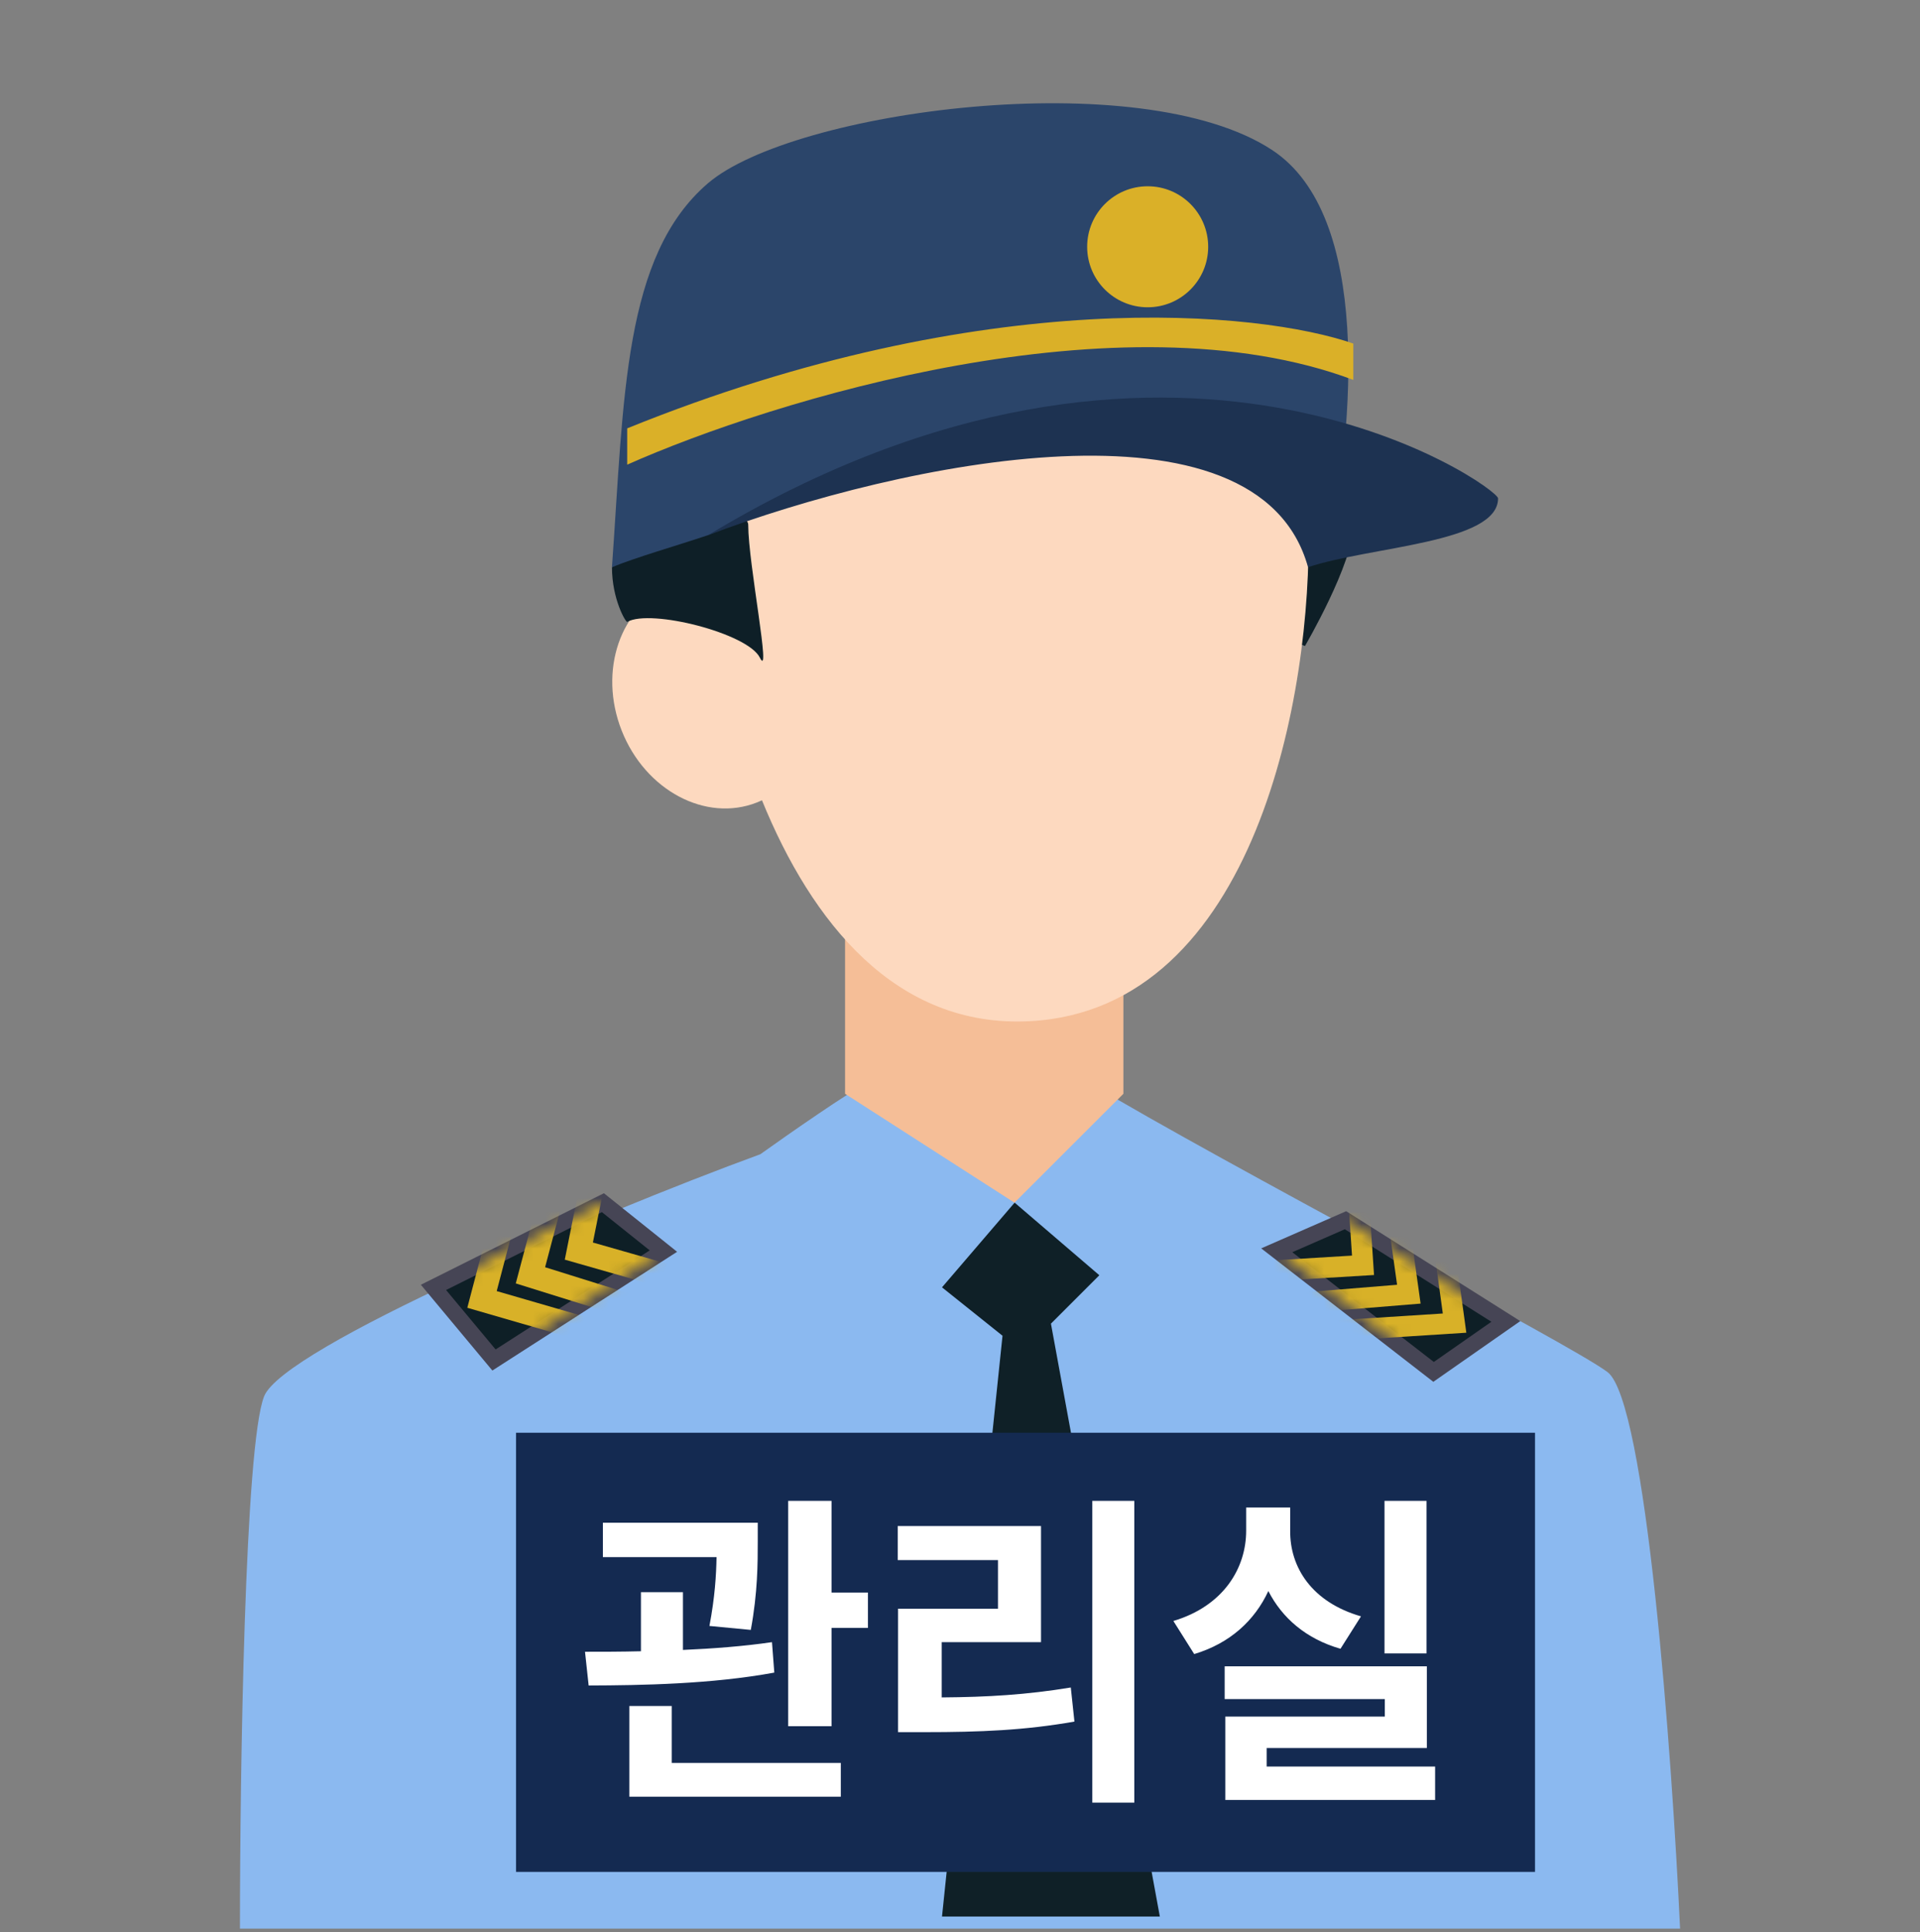 <svg width="153" height="154" viewBox="0 0 153 154" fill="none" xmlns="http://www.w3.org/2000/svg">
<rect x="0" y="0" width="153" height="154" fill="#808080" stroke="none"/>
<path d="M103.987 51.491C103.987 51.491 97.251 48.52 95.369 49.573C95.254 49.638 93.692 47.324 94.657 44.752C97.55 43.145 107.845 39.912 107.845 41.847C107.845 44.897 103.987 51.491 103.987 51.491Z" fill="#0E1F27"/>
<path d="M60.589 91.992C62.839 90.384 67.725 86.977 69.268 86.206C76.983 84.662 84.055 85.563 86.627 86.206C97.878 92.956 125.009 107.036 128.095 109.35C131.181 111.665 133.238 139.889 133.881 153.711H19.121C19.121 141.174 19.507 115.136 21.05 111.279C22.593 107.422 47.409 96.814 60.589 91.992Z" fill="#8BB9F0"/>
<path d="M75.066 102.6L80.853 95.85L87.603 101.636L83.746 105.493L92.425 152.747H75.066L79.888 106.458L75.066 102.6Z" fill="#0F2027"/>
<path d="M67.34 87.174V70.779L89.52 71.744V87.174L80.841 95.853L67.34 87.174Z" fill="#F5BE97"/>
<path fill-rule="evenodd" clip-rule="evenodd" d="M60.72 63.783C64.664 73.468 71.377 81.958 82.08 81.387C100.131 80.424 104.582 55.028 104.26 41.848C96.545 28.026 76.101 9.06 56.042 43.777C56.101 44.541 56.18 45.356 56.282 46.212C55.345 46.18 54.404 46.331 53.5 46.688C49.431 48.295 47.659 53.463 49.542 58.232C51.425 63 56.25 65.563 60.319 63.956C60.456 63.902 60.589 63.844 60.72 63.783Z" fill="#FDD9BF"/>
<path d="M60.545 52.404C59.581 50.476 51.867 48.509 49.985 49.562C49.87 49.627 48.766 47.754 48.766 45.204C51.659 43.597 59.625 39.918 59.625 41.854C59.625 44.903 61.509 54.333 60.545 52.404Z" fill="#0E1F27"/>
<path d="M101.364 11.951C109.342 17.188 107.844 33.812 105.915 43.776C101.257 31.132 78.091 33.73 56.416 42.655C53.759 43.541 50.693 44.416 48.766 45.205C49.73 31.701 49.665 20.392 56.416 14.606C63.166 8.82 90.841 5.044 101.364 11.951Z" fill="#2B456A"/>
<path d="M49.98 37.032V34.139C78.526 22.567 100.449 24.812 107.842 27.383V30.277C89.327 23.333 61.553 31.889 49.98 37.032Z" fill="#DAB028"/>
<circle cx="91.455" cy="19.668" r="4.822" fill="#DAB028"/>
<path d="M104.234 45.206C100.259 30.846 71.732 36.861 56.422 42.654C93.397 20.343 119.377 38.829 119.377 39.718C119.377 43.292 109.203 43.543 104.234 45.206Z" fill="#1D3251"/>
<path d="M52.866 99.711L48.044 95.853L34.543 102.604L39.365 108.39L52.866 99.711Z" fill="#0E1F26" stroke="#464555" stroke-width="1.275"/>
<mask id="mask0_1169_20940" style="mask-type:alpha" maskUnits="userSpaceOnUse" x="34" y="95" width="19" height="14">
<path d="M52.866 99.711L48.044 95.853L34.543 102.604L39.365 108.39L52.866 99.711Z" fill="#0E1F26"/>
</mask>
<g mask="url(#mask0_1169_20940)">
<path d="M47.09 94.889L46.126 99.71L52.876 101.639" stroke="#D8B128" stroke-width="1.929"/>
<path d="M43.8 95.86L42.269 101.642L51.696 104.59" stroke="#D8B128" stroke-width="1.929"/>
<path d="M39.928 97.779L38.41 103.564L51.299 107.303" stroke="#D8B128" stroke-width="1.929"/>
</g>
<path d="M101.741 99.648L107.218 97.251L119.997 105.317L114.238 109.339L101.741 99.648Z" fill="#0E1F26" stroke="#464555" stroke-width="1.275"/>
<mask id="mask1_1169_20940" style="mask-type:alpha" maskUnits="userSpaceOnUse" x="101" y="97" width="19" height="13">
<path d="M101.741 99.648L107.218 97.251L119.997 105.317L114.238 109.339L101.741 99.648Z" fill="#0E1F26"/>
</mask>
<g mask="url(#mask1_1169_20940)">
<path d="M108.336 96.613L108.616 100.844L101.454 101.277" stroke="#D8B128" stroke-width="1.648"/>
<path d="M111.549 98.007L112.267 103.146L102.228 103.965" stroke="#D8B128" stroke-width="1.648"/>
<path d="M115.207 100.312L115.911 105.451L102.228 106.325" stroke="#D8B128" stroke-width="1.648"/>
</g>
<rect width="81.2" height="35" transform="translate(41.121 114.189)" fill="#142A51"/>
<path d="M60.383 121.36H48.042V124.102H57.1C57.074 125.539 56.968 127.293 56.533 129.587L59.829 129.903C60.383 126.924 60.383 124.524 60.383 122.863V121.36ZM46.618 131.644L46.908 134.333C51.088 134.32 56.705 134.228 61.702 133.305L61.517 130.879C59.262 131.209 56.823 131.393 54.423 131.499V126.897H51.075V131.604C49.479 131.644 47.963 131.644 46.618 131.644ZM50.152 143.194H67.002V140.504H53.527V135.968H50.152V143.194ZM62.809 137.577H66.263V129.745H69.164V126.924H66.263V119.619H62.809V137.577ZM90.391 119.619H87.043V143.668H90.391V119.619ZM71.537 124.339H79.527V128.216H71.564V138.051H73.726C78.103 138.051 81.676 137.906 85.619 137.208L85.329 134.492C81.808 135.072 78.71 135.256 75.044 135.283V130.879H82.955V121.623H71.537V124.339ZM113.676 119.619H110.327V131.776H113.676V119.619ZM93.503 129.191L95.164 131.828C98.025 130.971 99.99 129.139 101.071 126.805C102.165 128.941 104.064 130.615 106.82 131.406L108.454 128.822C104.525 127.688 102.785 124.906 102.811 121.993V120.147H99.304V121.993C99.304 124.972 97.511 127.992 93.503 129.191ZM97.59 135.415H110.353V136.812H97.643V143.457H114.361V140.794H100.939V139.317H113.702V132.804H97.59V135.415Z" fill="white"/>
</svg>
